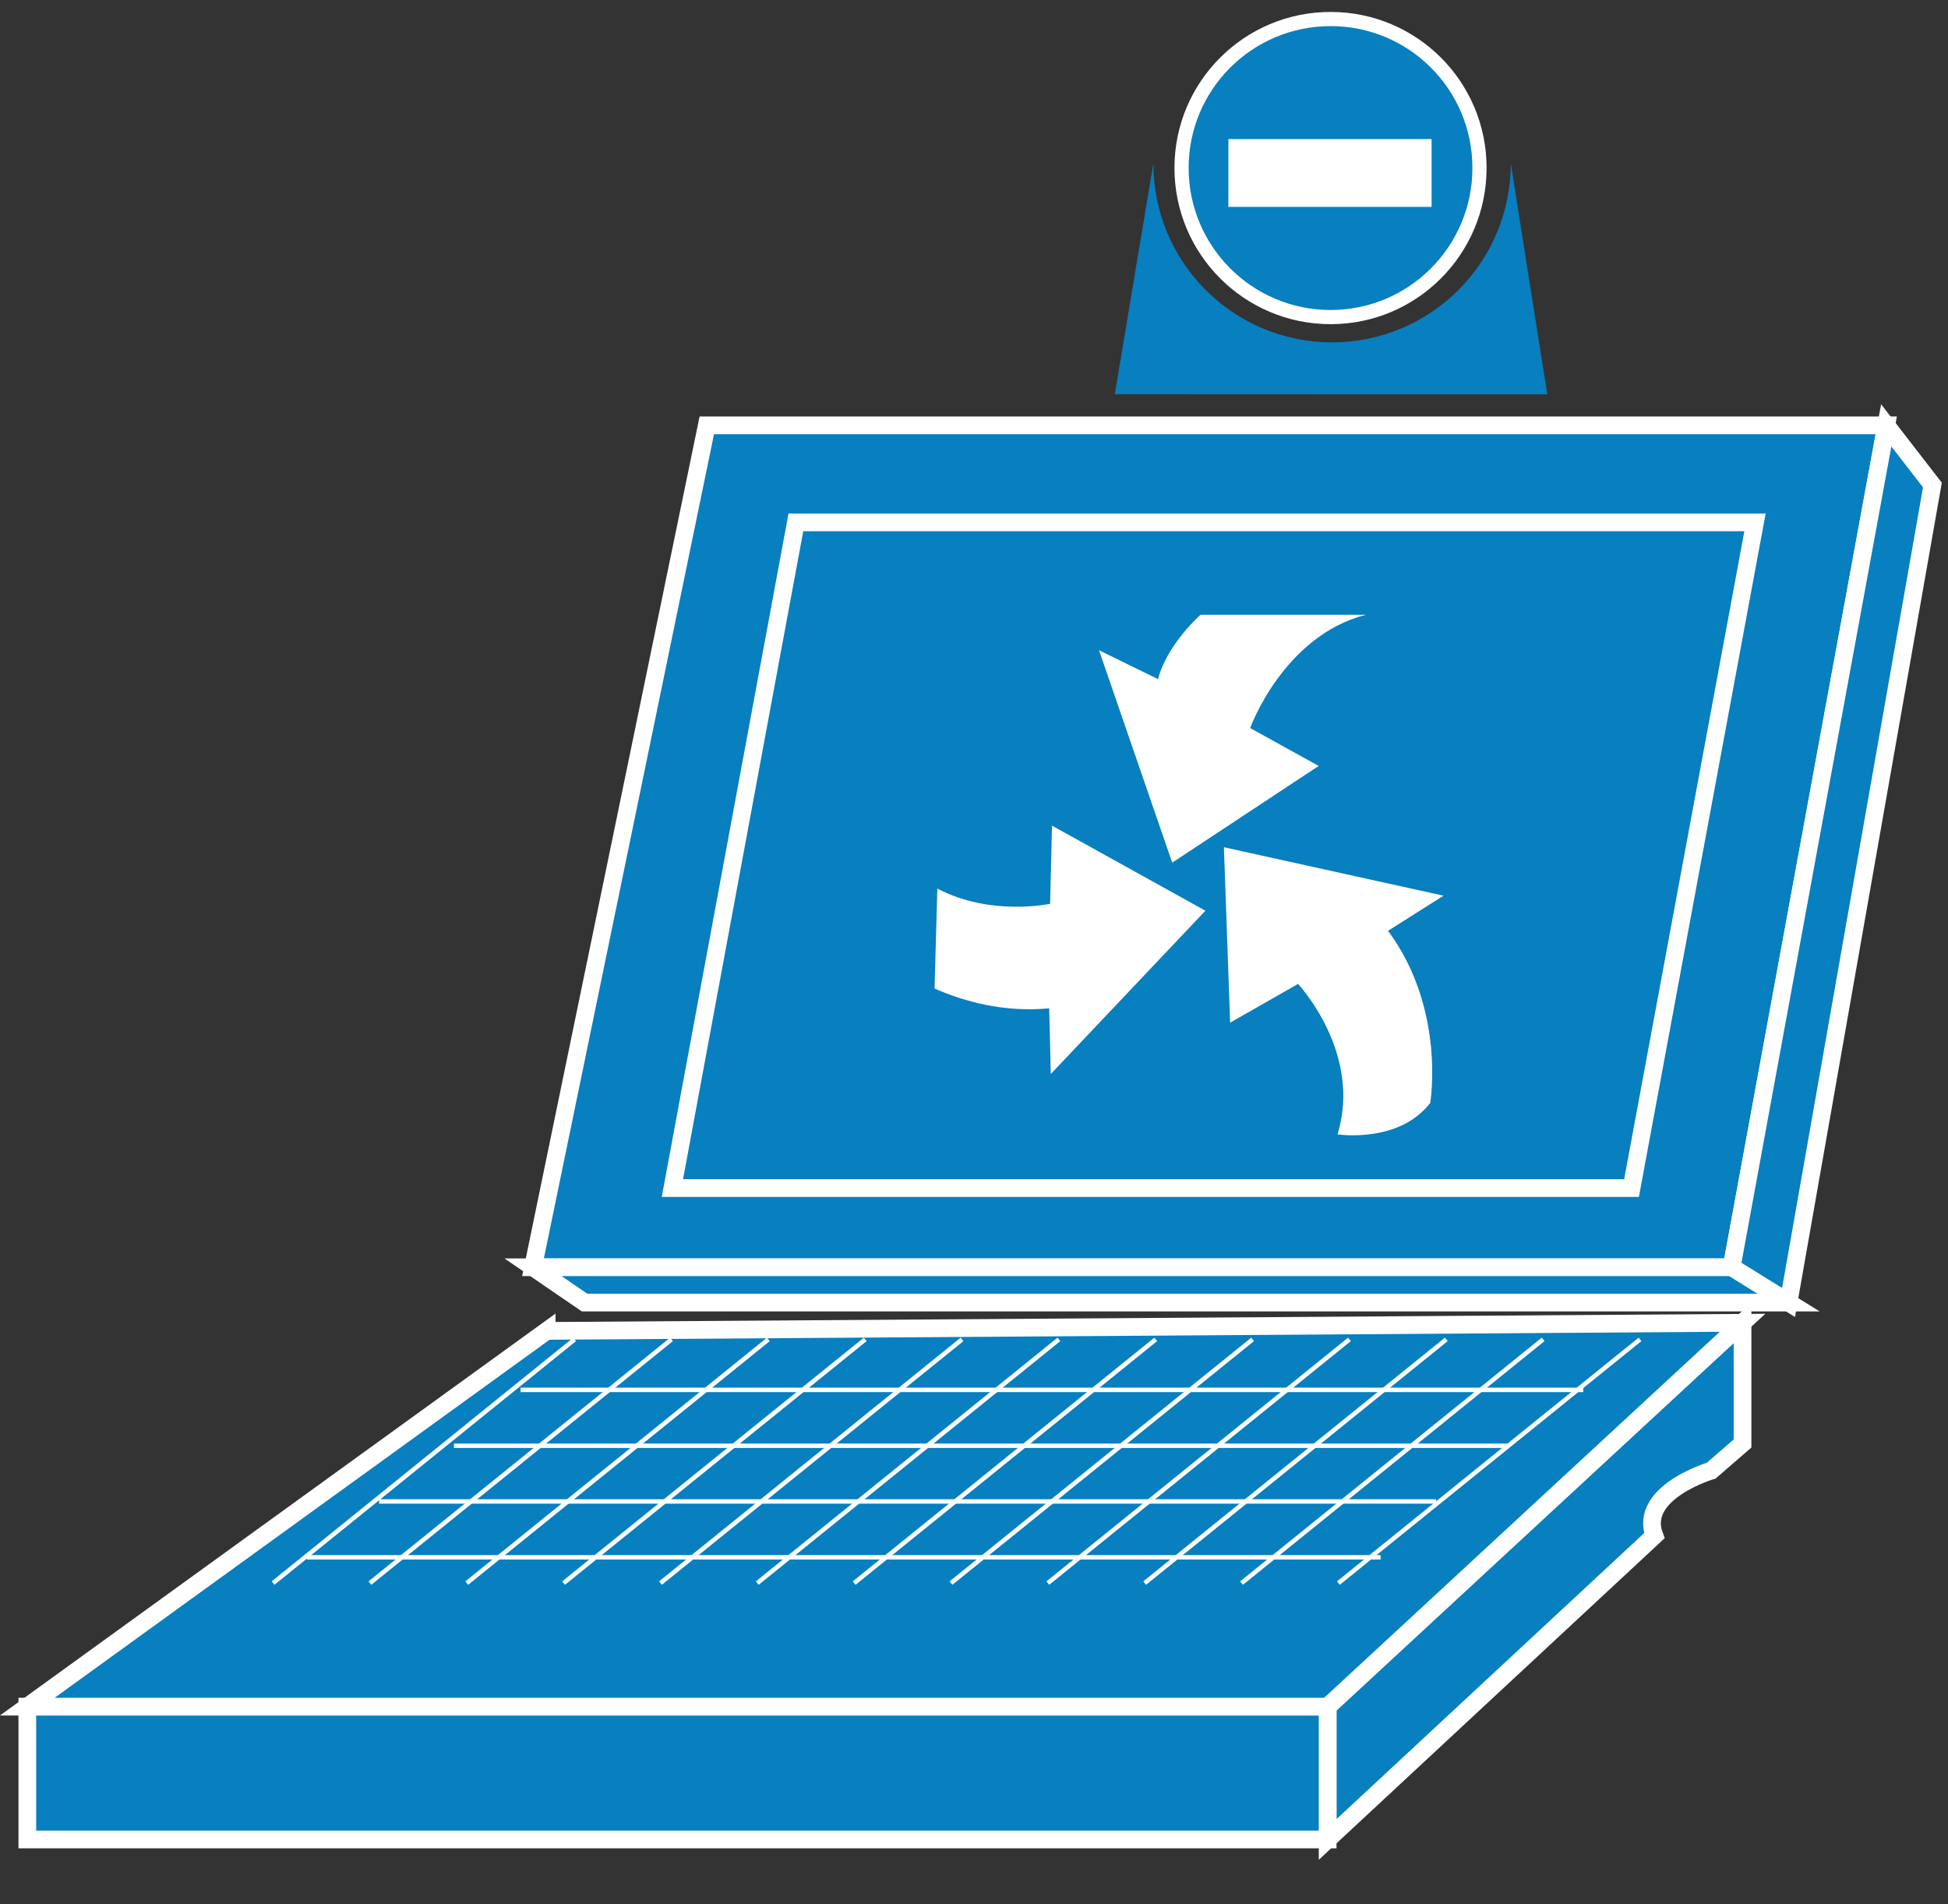 <?xml version="1.0" encoding="UTF-8" standalone="no"?>
<svg
   xmlns:dc="http://purl.org/dc/elements/1.1/"
   xmlns:cc="http://creativecommons.org/ns#"
   xmlns:rdf="http://www.w3.org/1999/02/22-rdf-syntax-ns#"
   xmlns:svg="http://www.w3.org/2000/svg"
   xmlns="http://www.w3.org/2000/svg"
   viewBox="0 0 55 53.75"
   height="53.75"
   width="55"
   xml:space="preserve"
   version="1.1"
   id="svg2"><rect x="0" y="0" width="55" height="53.75" fill="#333333" stroke="none"/><defs
     id="defs6" /><g
     transform="matrix(1.25,0,0,-1.25,0,53.75)"
     id="g10"><g
       transform="scale(0.1,0.1)"
       id="g12"><path
         id="path14"
         style="fill:#087fbf;fill-opacity:1;fill-rule:nonzero;stroke:none"
         d="m 391.129,143.828 34.922,190.113 -266.403,0 -39.257,-190.113 270.738,0" /><path
         id="path16"
         style="fill:none;stroke:#ffffff;stroke-width:4;stroke-linecap:butt;stroke-linejoin:miter;stroke-miterlimit:4;stroke-dasharray:none;stroke-opacity:1"
         d="m 391.129,143.824 34.922,190.121 -266.403,0 -39.257,-190.121 270.738,0 z" /><path
         id="path18"
         style="fill:#087fbf;fill-opacity:1;fill-rule:nonzero;stroke:none"
         d="m 426.051,333.941 10.429,-13.472 -32.5,-184.61 -12.851,7.969 34.922,190.113" /><path
         id="path20"
         style="fill:none;stroke:#ffffff;stroke-width:4;stroke-linecap:butt;stroke-linejoin:miter;stroke-miterlimit:4;stroke-dasharray:none;stroke-opacity:1"
         d="m 426.051,333.945 10.429,-13.48 -32.5,-184.61 -12.851,7.969 34.922,190.121 z" /><path
         id="path22"
         style="fill:#087fbf;fill-opacity:1;fill-rule:nonzero;stroke:none"
         d="m 120.391,143.828 11.64,-7.969 271.949,0 -12.851,7.969 -270.738,0" /><path
         id="path24"
         style="fill:none;stroke:#ffffff;stroke-width:4;stroke-linecap:butt;stroke-linejoin:miter;stroke-miterlimit:4;stroke-dasharray:none;stroke-opacity:1"
         d="m 120.391,143.824 11.64,-7.969 271.949,0 -12.851,7.969 -270.738,0 z" /><path
         id="path26"
         style="fill:#087fbf;fill-opacity:1;fill-rule:nonzero;stroke:none"
         d="m 393.59,131.289 0,-27.269 -7.07,-6.129 c 0,0 -16.52,-4.879 -12.848,-14.691 l -73.793,-68.59 0,30 93.711,86.68" /><path
         id="path28"
         style="fill:none;stroke:#ffffff;stroke-width:4;stroke-linecap:butt;stroke-linejoin:miter;stroke-miterlimit:4;stroke-dasharray:none;stroke-opacity:1"
         d="m 393.59,131.285 0,-27.262 -7.07,-6.128 c 0,0 -16.52,-4.891 -12.848,-14.691 l -73.793,-68.598 0,30 93.711,86.68 z" /><path
         id="path30"
         style="fill:#087fbf;fill-opacity:1;fill-rule:nonzero;stroke:none"
         d="m 6.172,14.609 293.707,0 0,30 -293.707,0 0,-30 z" /><path
         id="path32"
         style="fill:none;stroke:#ffffff;stroke-width:4;stroke-linecap:butt;stroke-linejoin:miter;stroke-miterlimit:4;stroke-dasharray:none;stroke-opacity:1"
         d="m 6.172,14.605 293.707,0 0,30 -293.707,0 0,-30 z" /><path
         id="path34"
         style="fill:#087fbf;fill-opacity:1;fill-rule:nonzero;stroke:none"
         d="m 123.48,129.449 270.11,1.84 -93.711,-86.68 -293.707,0 L 123.48,129.449" /><path
         id="path36"
         style="fill:none;stroke:#ffffff;stroke-width:4;stroke-linecap:butt;stroke-linejoin:miter;stroke-miterlimit:4;stroke-dasharray:none;stroke-opacity:1"
         d="m 123.48,129.453 270.11,1.832 -93.711,-86.68 -293.707,0 L 123.48,129.453 Z" /><path
         id="path38"
         style="fill:#087fbf;fill-opacity:1;fill-rule:nonzero;stroke:none"
         d="m 368.52,161.719 27.89,150.312 -216.64,0 -27.891,-150.312 216.641,0" /><path
         id="path40"
         style="fill:none;stroke:#ffffff;stroke-width:4;stroke-linecap:butt;stroke-linejoin:miter;stroke-miterlimit:4;stroke-dasharray:none;stroke-opacity:1"
         d="m 368.52,161.715 27.89,150.32 -216.64,0 -27.891,-150.32 216.641,0 z" /><path
         id="path42"
         style="fill:none;stroke:#ffffff;stroke-width:1;stroke-linecap:butt;stroke-linejoin:round;stroke-miterlimit:4;stroke-dasharray:none;stroke-opacity:1"
         d="M 129.801,127.535 61.68,72.504" /><path
         id="path44"
         style="fill:none;stroke:#ffffff;stroke-width:1;stroke-linecap:butt;stroke-linejoin:round;stroke-miterlimit:4;stroke-dasharray:none;stroke-opacity:1"
         d="M 151.68,127.535 83.551,72.504" /><path
         id="path46"
         style="fill:none;stroke:#ffffff;stroke-width:1;stroke-linecap:butt;stroke-linejoin:round;stroke-miterlimit:4;stroke-dasharray:none;stroke-opacity:1"
         d="M 173.551,127.535 105.43,72.504" /><path
         id="path48"
         style="fill:none;stroke:#ffffff;stroke-width:1;stroke-linecap:butt;stroke-linejoin:round;stroke-miterlimit:4;stroke-dasharray:none;stroke-opacity:1"
         d="M 195.43,127.535 127.301,72.504" /><path
         id="path50"
         style="fill:none;stroke:#ffffff;stroke-width:1;stroke-linecap:butt;stroke-linejoin:round;stroke-miterlimit:4;stroke-dasharray:none;stroke-opacity:1"
         d="M 217.301,127.535 149.18,72.504" /><path
         id="path52"
         style="fill:none;stroke:#ffffff;stroke-width:1;stroke-linecap:butt;stroke-linejoin:round;stroke-miterlimit:4;stroke-dasharray:none;stroke-opacity:1"
         d="M 239.18,127.535 171.051,72.504" /><path
         id="path54"
         style="fill:none;stroke:#ffffff;stroke-width:1;stroke-linecap:butt;stroke-linejoin:round;stroke-miterlimit:4;stroke-dasharray:none;stroke-opacity:1"
         d="M 261.051,127.535 192.93,72.504" /><path
         id="path56"
         style="fill:none;stroke:#ffffff;stroke-width:1;stroke-linecap:butt;stroke-linejoin:round;stroke-miterlimit:4;stroke-dasharray:none;stroke-opacity:1"
         d="M 282.93,127.535 214.801,72.504" /><path
         id="path58"
         style="fill:none;stroke:#ffffff;stroke-width:1;stroke-linecap:butt;stroke-linejoin:round;stroke-miterlimit:4;stroke-dasharray:none;stroke-opacity:1"
         d="M 304.801,127.535 236.68,72.504" /><path
         id="path60"
         style="fill:none;stroke:#ffffff;stroke-width:1;stroke-linecap:butt;stroke-linejoin:round;stroke-miterlimit:4;stroke-dasharray:none;stroke-opacity:1"
         d="M 326.68,127.535 258.551,72.504" /><path
         id="path62"
         style="fill:none;stroke:#ffffff;stroke-width:1;stroke-linecap:butt;stroke-linejoin:round;stroke-miterlimit:4;stroke-dasharray:none;stroke-opacity:1"
         d="M 348.551,127.535 280.43,72.504" /><path
         id="path64"
         style="fill:none;stroke:#ffffff;stroke-width:1;stroke-linecap:butt;stroke-linejoin:round;stroke-miterlimit:4;stroke-dasharray:none;stroke-opacity:1"
         d="M 370.43,127.535 302.301,72.504" /><path
         id="path66"
         style="fill:none;stroke:#ffffff;stroke-width:1;stroke-linecap:butt;stroke-linejoin:round;stroke-miterlimit:4;stroke-dasharray:none;stroke-opacity:1"
         d="m 69.301,78.324 242.539,0" /><path
         id="path68"
         style="fill:none;stroke:#ffffff;stroke-width:1;stroke-linecap:butt;stroke-linejoin:round;stroke-miterlimit:4;stroke-dasharray:none;stroke-opacity:1"
         d="m 85.621,90.934 238.758,0" /><path
         id="path70"
         style="fill:none;stroke:#ffffff;stroke-width:1;stroke-linecap:butt;stroke-linejoin:round;stroke-miterlimit:4;stroke-dasharray:none;stroke-opacity:1"
         d="m 102.539,103.516 238.121,0" /><path
         id="path72"
         style="fill:none;stroke:#ffffff;stroke-width:1;stroke-linecap:butt;stroke-linejoin:round;stroke-miterlimit:4;stroke-dasharray:none;stroke-opacity:1"
         d="m 117.578,116.133 240.043,0" /><path
         id="path74"
         style="fill:#087fbf;fill-opacity:1;fill-rule:nonzero;stroke:none"
         d="m 300.551,358.398 c 18.59,0 33.629,15.082 33.629,33.672 0,18.59 -15.039,33.629 -33.629,33.629 -18.602,0 -33.672,-15.039 -33.672,-33.629 0,-18.59 15.07,-33.672 33.672,-33.672" /><path
         id="path76"
         style="fill:none;stroke:#ffffff;stroke-width:3.2;stroke-linecap:butt;stroke-linejoin:miter;stroke-miterlimit:4;stroke-dasharray:none;stroke-opacity:1"
         d="m 300.551,358.395 c 18.59,0 33.629,15.078 33.629,33.679 0,18.59 -15.039,33.629 -33.629,33.629 -18.602,0 -33.672,-15.039 -33.672,-33.629 0,-18.601 15.07,-33.679 33.672,-33.679 z" /><path
         id="path78"
         style="fill:#087fbf;fill-opacity:1;fill-rule:nonzero;stroke:none"
         d="m 251.801,340.98 8.711,52.11 c 0,-22.309 18.039,-40.399 40.347,-40.399 22.34,0 40.391,18.09 40.391,40.399 l 8.238,-52.149 -97.687,0.039" /><path
         id="path80"
         style="fill:#ffffff;fill-opacity:1;fill-rule:nonzero;stroke:none"
         d="m 277.461,383.281 45.898,0 0,15.309 -45.898,0 0,-15.309 z" /><path
         id="path82"
         style="fill:#ffffff;fill-opacity:1;fill-rule:nonzero;stroke:none"
         d="m 271.172,291.172 37.348,0 C 289.84,286.371 282.379,265.59 282.379,265.59 l 15.473,-8.559 -33.082,-21.84 -16.532,47.969 13.321,-6.519 c 2.113,7.968 9.613,14.531 9.613,14.531" /><path
         id="path84"
         style="fill:#ffffff;fill-opacity:1;fill-rule:nonzero;stroke:none"
         d="m 302.109,173.828 c 5.661,18.434 -8.91,33.981 -8.91,33.981 l -15.347,-8.75 -1.403,39.613 49.602,-10.942 -12.531,-7.929 c 13.121,-17.692 9.531,-38.86 9.531,-38.86 -7.071,-9.222 -20.942,-7.113 -20.942,-7.113" /><path
         id="path86"
         style="fill:#ffffff;fill-opacity:1;fill-rule:nonzero;stroke:none"
         d="m 211.719,229.34 c 11.992,-6.328 25.472,-3.442 25.472,-3.442 l 0.43,17.653 34.649,-19.211 -34.93,-36.879 -0.352,14.84 c -10.187,-0.973 -19.218,1.527 -25.898,4.461 l 0.629,22.578" /></g></g></svg>